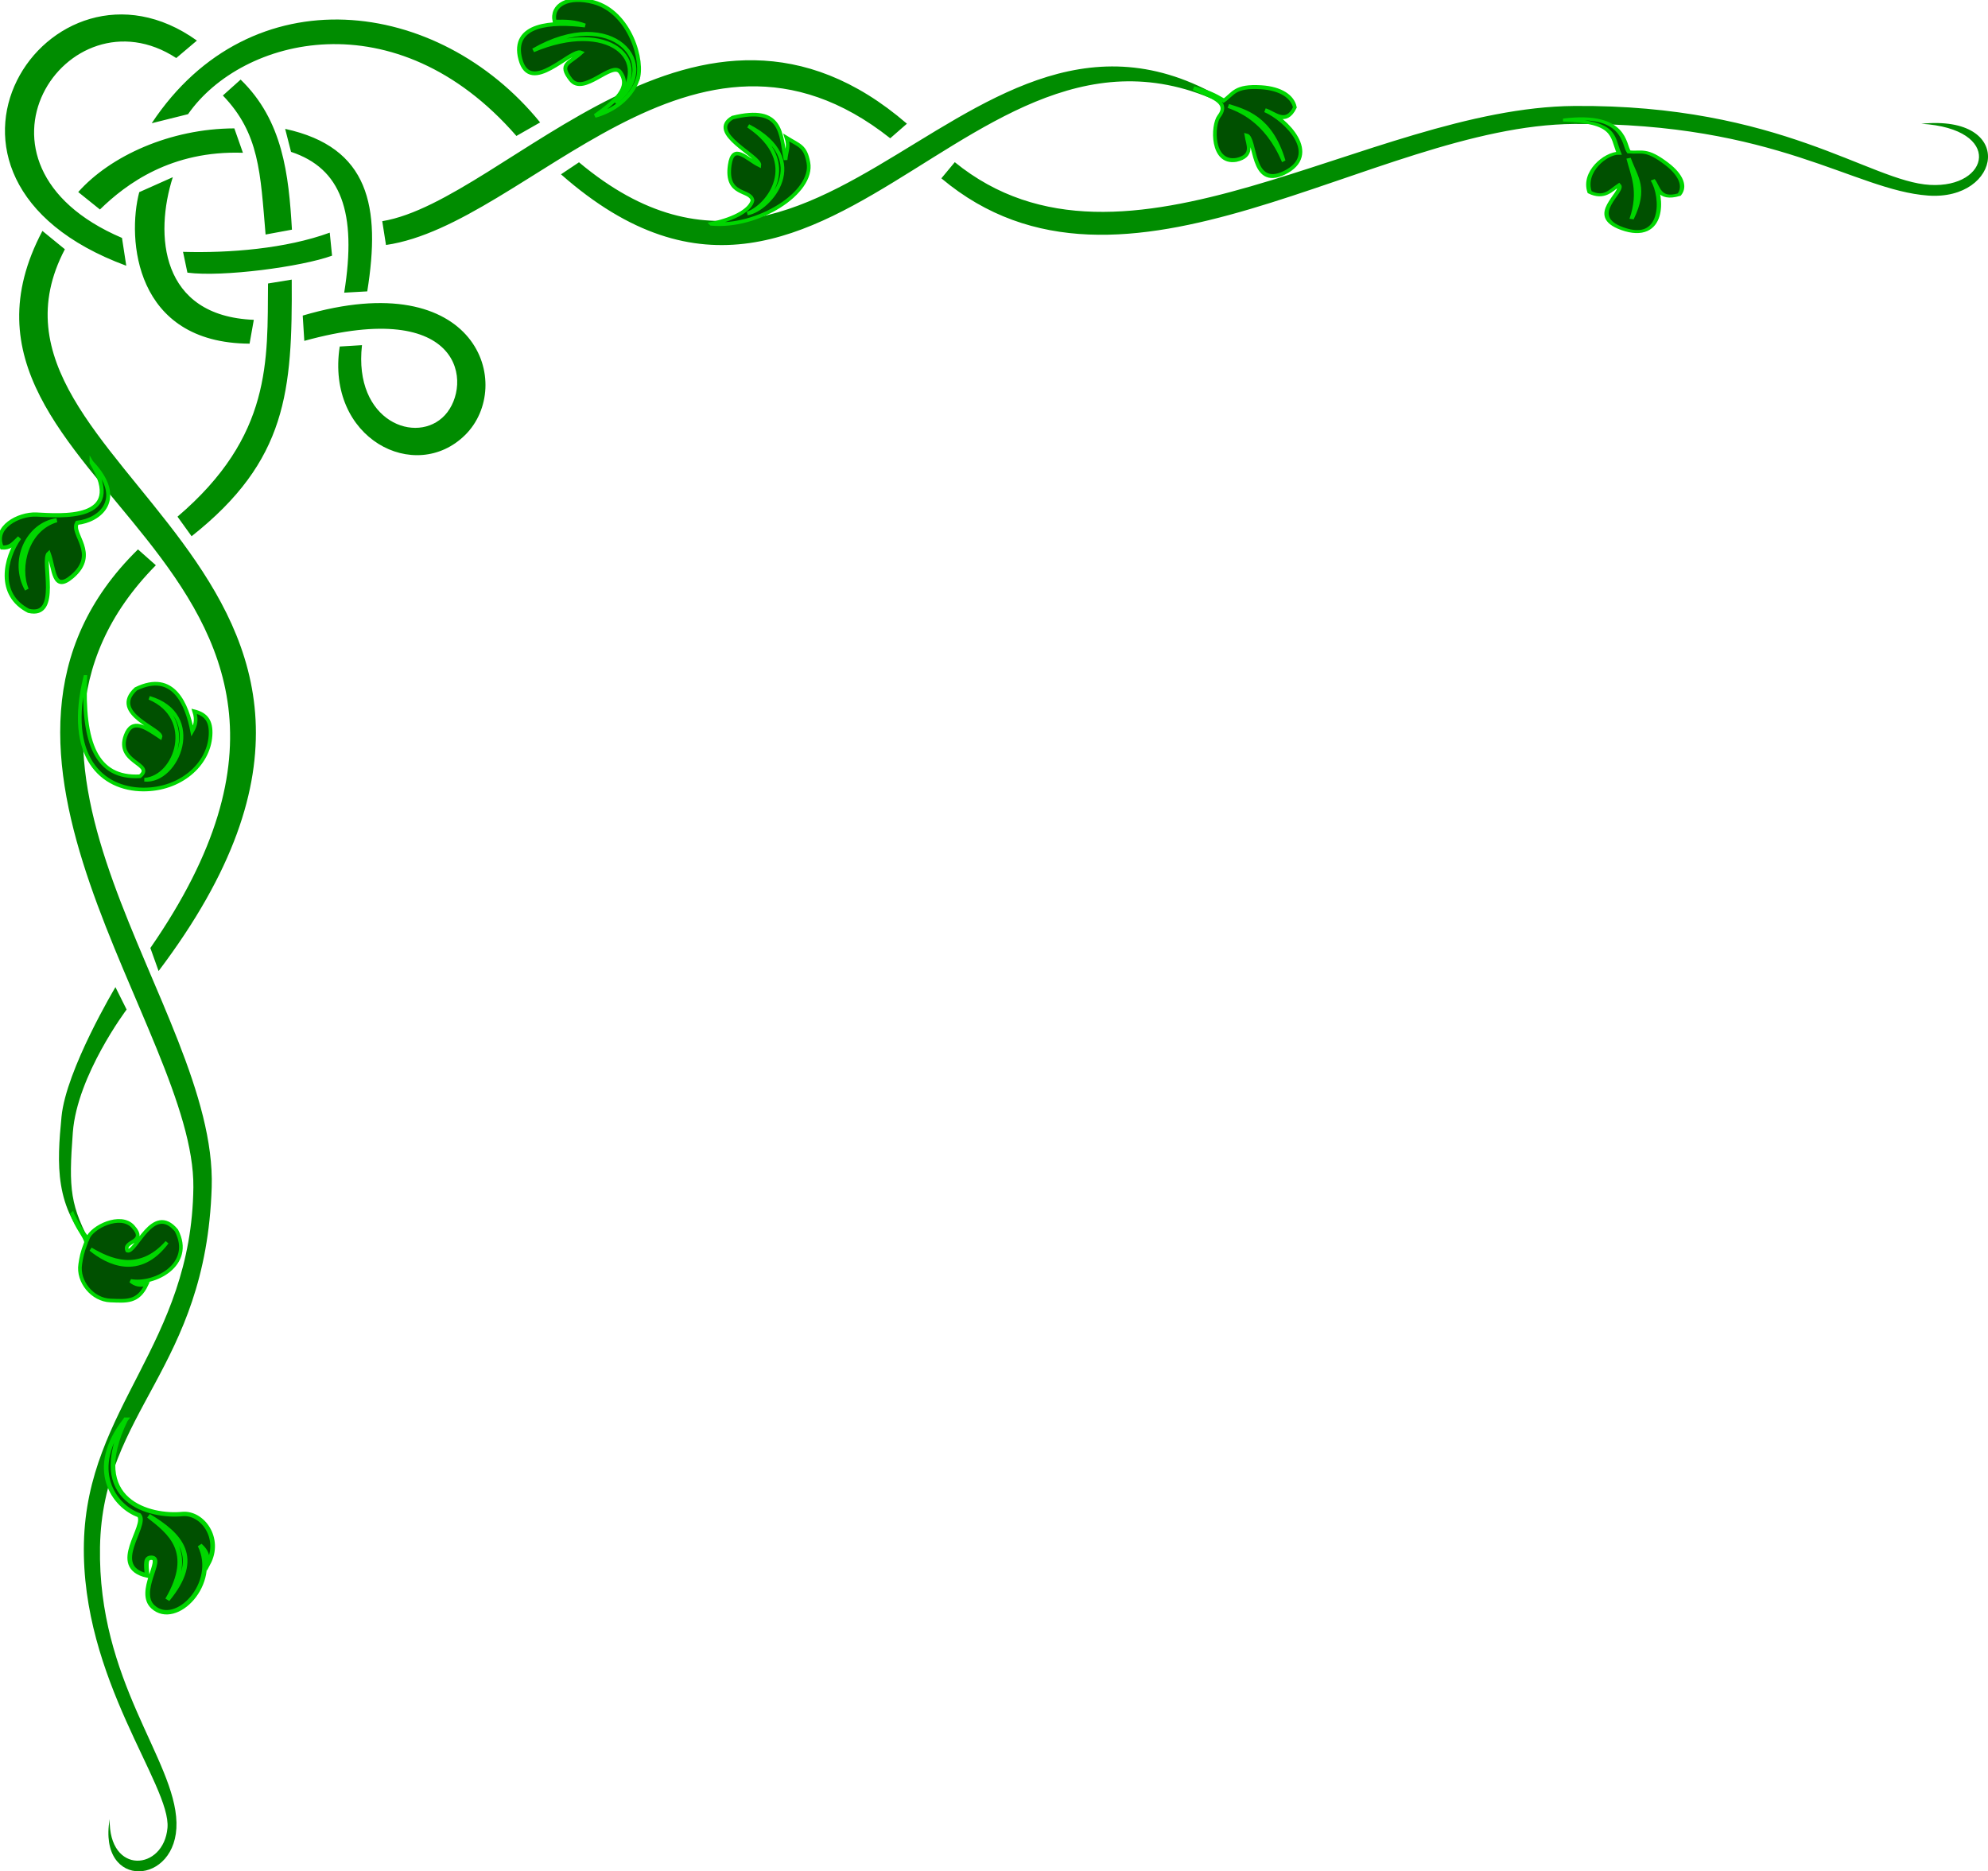 <?xml version="1.0" encoding="UTF-8" standalone="no"?>
<!-- Created with Inkscape (http://www.inkscape.org/) -->

<svg
   id="svg2"
   sodipodi:docname="vine-corner-green.svg"
   viewBox="0 0 542.22 510.43"
   sodipodi:version="0.32"
   version="1.0"
   inkscape:output_extension="org.inkscape.output.svg.inkscape"
   y="0"
   x="0"
   inkscape:version="1.1 (c68e22c387, 2021-05-23)"
   xmlns:inkscape="http://www.inkscape.org/namespaces/inkscape"
   xmlns:sodipodi="http://sodipodi.sourceforge.net/DTD/sodipodi-0.dtd"
   xmlns="http://www.w3.org/2000/svg"
   xmlns:svg="http://www.w3.org/2000/svg"
   xmlns:rdf="http://www.w3.org/1999/02/22-rdf-syntax-ns#"
   xmlns:cc="http://creativecommons.org/ns#"
   xmlns:dc="http://purl.org/dc/elements/1.1/">
  <defs
     id="defs110">
    <linearGradient
       id="linearGradient4395"
       inkscape:swatch="solid">
      <stop
         style="stop-color:#006900;stop-opacity:1;"
         offset="0"
         id="stop4393" />
    </linearGradient>
    <marker
       style="overflow:visible"
       id="Arrow1Lstart"
       refX="0.0"
       refY="0.0"
       orient="auto"
       inkscape:stockid="Arrow1Lstart"
       inkscape:isstock="true">
      <path
         transform="scale(0.8) translate(12.5,0)"
         style="fill-rule:evenodd;fill:context-stroke;stroke:context-stroke;stroke-width:1.0pt"
         d="M 0.0,0.0 L 5.0,-5.0 L -12.5,0.0 L 5.0,5.0 L 0.0,0.0 z "
         id="path1455" />
    </marker>
    <meshgradient
       inkscape:collect="always"
       id="meshgradient4399"
       gradientUnits="userSpaceOnUse"
       x="23.323"
       y="25.717">
      <meshrow
         id="meshrow4401">
        <meshpatch
           id="meshpatch4403">
          <stop
             path="c 181.953,0  363.906,0  545.859,0"
             style="stop-color:#ffffff;stop-opacity:1"
             id="stop4405" />
          <stop
             path="c 0,170.491  0,340.982  0,511.473"
             style="stop-color:#008c00;stop-opacity:1"
             id="stop4407" />
          <stop
             path="c -181.953,0  -363.906,0  -545.859,0"
             style="stop-color:#ffffff;stop-opacity:1"
             id="stop4409" />
          <stop
             path="c 0,-170.491  0,-340.982  0,-511.473"
             style="stop-color:#008c00;stop-opacity:1"
             id="stop4411" />
        </meshpatch>
      </meshrow>
    </meshgradient>
  </defs>
  <sodipodi:namedview
     id="base"
     bordercolor="#666666"
     inkscape:pageshadow="2"
     guidetolerance="10.0"
     pagecolor="#ffffff"
     gridtolerance="10.0"
     objecttolerance="10.0"
     borderopacity="1.0"
     inkscape:window-height="991"
     showgrid="false"
     inkscape:pageopacity="0.0"
     inkscape:window-width="1920"
     inkscape:pagecheckerboard="0"
     inkscape:zoom="1.5202868"
     inkscape:cx="218.70873"
     inkscape:cy="255.215"
     inkscape:window-x="1920"
     inkscape:window-y="0"
     inkscape:window-maximized="1"
     inkscape:current-layer="layer2" />
  <g
     id="layer2"
     transform="translate(-24.461 -24.264)"
     style="stroke:#008c00;stroke-opacity:1;fill:#008c00;fill-opacity:1">
    <path
       id="path7339"
       style="fill-rule:evenodd;fill:#008c00;stroke:url(#meshgradient4399);stroke-opacity:1;fill-opacity:1;stroke-width:5;stroke-miterlimit:4;stroke-dasharray:none;stroke-linecap:round"
       d="m65.844 57.875l9.906-2.469c14.625-20.974 56.67-31.856 89.56 5.938l6.47-3.688c-27.79-34.172-78.876-40.622-105.94 0.219zm-6.945 38.872l-1.166-7.588c-47.379-20.217-14.876-68.462 14.798-49.065l5.634-4.764c-40.195-28.808-84.289 37.454-19.266 61.417zm123.48-28.216l-4.91 3.281c75.96 66.968 116.15-66.193 192.56-12.093-75.6-62.424-116.53 68.431-187.65 8.812zm-53.66 16.063l1.02 6.491c38.69-5.578 83.9-71.581 137.53-29.105l4.55-3.975c-56.78-49-109.15 20.994-143.1 26.589zm-38.626-38.625l-4.844 4.343c9.996 10.388 10.213 21.031 11.651 37.921l7.189-1.327c-0.88-15.138-2.5-29.798-13.996-40.937zm12.146 13.446l1.6 6.27c13.61 4.497 18.04 16.404 14.5 38.405l6.29-0.35c3.71-23.096 0.57-39.327-22.39-44.325zm-39.8 17.261c-3.334 12.646-1.366 41.174 30.091 41.324l1.157-6.5c-25.589-1.02-27.094-23.307-22.094-38.906l-9.154 4.082zm-26.409 10.574c-36.963 69.94 103.09 89.26 29.442 195.59l2.246 6.28c82.641-109.47-57.004-136.94-25.563-196.87l-6.125-5zm78.369 0.472c-11.96 4.37-27.354 5.606-40.018 5.236l1.195 5.67c9.536 1.275 31.203-1.605 39.453-4.628l-0.63-6.278zm-16.838 13.868c-0.182 20.99 1.145 41.58-24.687 63.6l3.844 5.34c26.051-20.62 27.501-39.58 27.311-70l-6.468 1.06zm9.468 8.75l0.43 6.9c43.57-12.03 45.94 12.05 38.35 20.26s-24.99 1.82-22.62-19.09l-6.07 0.37c-3.85 25.16 20.61 37.6 34.22 24.12 13.55-13.4 3.48-46.655-44.31-32.56zm-44.936 63.78c-55.534 54.36 15.593 130.92 15.109 174-0.481 42.82-29.028 59.97-29.855 97.02-0.829 37.12 23.825 66.1 22.791 77.72s-16.029 12.98-15.763-2.41c-3.344 19.49 18.623 18.17 18.22 0.94-0.402-17.23-21.508-38.53-20.858-75.16 0.662-37.3 28.89-48.46 30.465-98.11 1.576-49.65-68.151-116.04-15.234-169.68l-4.875-4.32zm26.283-114.84c-17.544 0.049-33.886 7.573-42.579 17.365l5.921 4.758c7.2-7.039 19.513-16.139 39-15.468l-2.342-6.655zm462.48 15.416c-16.35-0.918-40.68-21.985-97.03-21.53-56.36 0.455-122.68 52.931-168.95 15.331l-3.66 4.406c49.64 41.694 117.54-14.457 172.61-14.831 55.06-0.374 76.36 18.049 96.47 19.53 20.1 1.481 24.17-22.191-1.8-19.585 22.45 1.376 18.71 17.597 2.36 16.679zm-494.91 218.82s-13.468 22.53-14.706 35.33c-1.239 12.82-2.017 24.88 8.628 35.8-6.336-11.47-6.71-15.96-5.541-31.52 1.168-15.56 14.668-33.5 14.668-33.5l-3.049-6.11z" />
  </g>
  <g
     id="layer3"
     transform="translate(-24.461 -24.264)"
     style="stroke:#00d600;stroke-opacity:1;fill:#005000;fill-opacity:1">
    <g
       id="g15781"
       style="stroke:#00d600;stroke-opacity:1;fill:#005000;fill-opacity:1">
      <path
         id="path15756"
         style="fill-rule:evenodd;fill:#005000;stroke:#00d600;stroke-opacity:1;fill-opacity:1"
         d="m218.46 85.311c6.85-1.43 10.77-4.029 11.24-6.386-0.49-3.115-7.43-1.014-6.21-9.61 0.88-6.213 4.52-1.7 8.1 0.058 0.36-2.443-14.52-8.872-7.31-13.039 13.73-3.371 13.04 4.434 14.44 11.532 0.19-2.332 1.04-3.623 0.25-6.047 3.53 2.186 5.13 2.245 5.97 6.757 1.55 8.217-13.78 17.92-26.48 16.735z" />
      <path
         id="path15758"
         style="fill-rule:evenodd;fill:#005000;stroke:#00d600;stroke-opacity:1;fill-opacity:1"
         d="m228.31 82.485c5.55-1.826 15.08-13.869 0.24-23.878 17.76 9.172 5.81 22.938-0.24 23.878z" />
    </g>
    <g
       id="g15750"
       transform="matrix(1.058 0 0 1.058 -15.743 1.287)"
       style="stroke:#00d600;stroke-opacity:1;fill:#005000;fill-opacity:1">
      <path
         id="path15748"
         style="fill-rule:evenodd;fill:#005000;stroke:#00d600;stroke-opacity:1;fill-opacity:1"
         d="m202.31 42.39c-1.77 4.785-6.35 7.931-10.91 9.194 5.14-3.718 9.44-7.233 6.49-11.278-2.08-2.942-9.46 6.169-12.74 1.961-3.22-4.132-0.36-4.17 2.69-6.987-2.61-1.169-13.15 11.266-15.69 1.716-2.46-9.25 8.35-9.773 16.67-8.704-2.53-0.971-4.85-1.072-7.84-0.98-1-4.331 3.55-6.78 10.05-5.027 9.39 2.533 13.06 15.281 11.28 20.105z" />
      <path
         id="path15746"
         style="fill-rule:evenodd;fill:#005000;stroke:#00d600;stroke-opacity:1;fill-opacity:1"
         d="m196.61 48.193c10.34-11.27-2-21.591-21.14-13.496 20.43-11.833 33.8 3.813 21.14 13.496z" />
    </g>
    <g
       id="g15770"
       transform="matrix(-.798 -.77 .736 -.835 171.01 409.98)"
       style="stroke:#00d600;stroke-opacity:1;fill:#005000;fill-opacity:1">
      <path
         id="path15772"
         style="fill-rule:evenodd;fill:#005000;stroke:#00d600;stroke-opacity:1;fill-opacity:1"
         d="m237.23 92.042c-12.27-0.558-10.96-8.785-7.12-13.09-0.49-3.115-9.05-1.687-7.84-10.284 0.88-6.213 4.53-1.699 8.11 0.059 0.36-2.443-12.85-9.413-5.64-13.58 8.48-2.54 12.92 5.211 13.58 11.324 0.19-2.332 0.08-3.401 1.67-4.687 5.02 1.985 2.35 8.869-1 11.687-4.5 3.793-17.99 14.107-1.76 18.571z" />
      <path
         id="path15776"
         style="fill-rule:evenodd;fill:#005000;stroke:#00d600;stroke-opacity:1;fill-opacity:1"
         d="m234.3 75.954c4.14-6.692-0.37-14.995-5.75-17.347 7.61 2.329 10.43 11.573 5.75 17.347z" />
    </g>
    <g
       id="g15787"
       transform="matrix(1.114 -.558 -.602 -1.056 -147.45 648.8)"
       style="stroke:#00d600;stroke-opacity:1;fill:#005000;fill-opacity:1">
      <path
         id="path15789"
         style="fill-rule:evenodd;fill:#005000;stroke:#00d600;stroke-opacity:1;fill-opacity:1"
         d="m238.43 98.729c-12.71-5.951-11.64-16.263-7.8-20.569 0.49-3.045-11.46-7.239-5.04-12.901 1.1 2.502 1.61 3.786 2.78 3.127 2.43-1.363-6.58-5.376-5.05-10.055 2.11-6.455 15.07-1.898 15.62 7.666 0.66-1.994 0.22-2.738-0.41-4.477 5.29 3.69 4.5 10.932 0.43 12.56-6.23 2.491-17.16 12.129-0.53 24.649z" />
      <path
         id="path15791"
         style="fill-rule:evenodd;fill:#005000;stroke:#00d600;stroke-opacity:1;fill-opacity:1"
         d="m232.37 77.085c2.2-5.379 5.1-11.874-5.52-18.722 11.26 4.989 9.44 11.807 5.52 18.722z" />
    </g>
    <g
       id="g15793"
       transform="matrix(-.74 -.625 -.655 .871 526.36 146.78)"
       style="stroke:#00d600;stroke-opacity:1;fill:#005000;fill-opacity:1">
      <path
         id="path15795"
         style="fill-rule:evenodd;fill:#005000;stroke:#00d600;stroke-opacity:1;fill-opacity:1"
         d="m198.03 32.923c3.36 0.532 4.84 0.852 8.88 2.516-4.86-0.988-10.52-3.549-10.47 1.268 0.03 2.828-6.33 10.415-11.29 5.56-3.4-3.671 0.16-4.934 1.86-6.31-2.61-1.169-10.02 9.655-14.86 1.039-5.3-9.441 8.64-10.567 14.94-8.887-2.54-0.971-7.31-0.378-6.25-5.352 2.32-1.717 6.38-1.363 11.03 1.583 6.3 3.999 5.12 5.764 6.16 8.583z" />
      <path
         id="path15797"
         style="fill-rule:evenodd;fill:#005000;stroke:#00d600;stroke-opacity:1;fill-opacity:1"
         d="m196.09 33.221c-2.89-0.857-10.72-3.546-21.85 1.638 10.39-6.346 17.41-3.196 21.85-1.638z" />
    </g>
    <g
       id="g15799"
       transform="matrix(-.146 -.788 -1.181 .172 534.75 209.92)"
       style="stroke:#00d600;stroke-opacity:1;fill:#005000;fill-opacity:1">
      <path
         id="path15801"
         style="fill-rule:evenodd;fill:#005000;stroke:#00d600;stroke-opacity:1;fill-opacity:1"
         d="m190.1 32.406c2.62 0.901 13.52-1.061 13.96 13.426-3.25-11.854-7.72-10.259-13.92-11.143 0.72 2.932-4.47 8.954-11.69 8.21-3.14-3.006-0.41-4.864 0.97-6.85-2.61-1.168-8.67 8.708-14.87 1.04-7.13-8.841 8.64-10.568 14.94-8.887-2.53-0.972-7.31-0.378-6.25-5.352 2.32-1.717 6.39-1.363 11.03 1.583 6.31 3.999 4.8 5.154 5.83 7.973z" />
      <path
         id="path15803"
         style="fill-rule:evenodd;fill:#005000;stroke:#00d600;stroke-opacity:1;fill-opacity:1"
         d="m187.97 32.728c-5.79-0.224-11.58-1.519-20.62 1.854 9.71-4.636 13.58-2.649 20.62-1.854z" />
    </g>
    <g
       id="g15805"
       transform="translate(-163.37 156)"
       style="stroke:#00d600;stroke-opacity:1;fill:#005000;fill-opacity:1">
      <path
         id="path15807"
         style="fill-rule:evenodd;fill:#005000;stroke:#00d600;stroke-opacity:1;fill-opacity:1"
         d="m211.09 52.914c-0.74 17.969 2.94 27.754 14.93 27.085 4.11-3.422-6.72-3.606-3.92-11.145 1.8-4.838 5.45-2.16 9.49 0.519 0.82-2.136-14.06-6.415-6.7-13.192 10.35-5.061 13.97 4.433 15.36 11.532 0.81-1.411 1.36-3.009 0.56-5.433 3.23 0.804 4.7 2.633 4.44 6.603-0.52 8.096-8.36 14.797-18.38 14.731-11.23-0.074-21.15-8.923-15.78-30.7z" />
      <path
         id="path15809"
         style="fill-rule:evenodd;fill:#005000;stroke:#00d600;stroke-opacity:1;fill-opacity:1"
         d="m227.23 80.949c8.83-0.646 14.12-16.912 1.32-22.342 15.35 4.491 7.77 23.166-1.32 22.342z" />
    </g>
    <g
       id="g15811"
       transform="matrix(-.186 .983 -.983 -.186 170.44 150.35)"
       style="stroke:#00d600;stroke-opacity:1;fill:#005000;fill-opacity:1">
      <path
         id="path15813"
         style="fill-rule:evenodd;fill:#005000;stroke:#00d600;stroke-opacity:1;fill-opacity:1"
         d="m224.9 85.889c2.9-2.358 4.1-3.312 5.72-5.339-3.28-0.557-8.54-7.551-5.48-11.548 3.68-4.807 4.23 2.105 6.74 0.316 0.38-2.446-14.3-4.383-7.9-12.147 8.35-6.571 15.84 3.28 15.83 9.707 0.84-1.517 0.79-2.637 0.1-4.456 5.38 1.368 5.52 4.575 6.18 8.906 0.73 4.811-3.4 9.746-8.19 9.898-1.87 0.059-3.07 0.119-6.18-0.464-1.56 0.533-3.4 3.241-6.82 5.127z" />
      <path
         id="path15815"
         style="fill-rule:evenodd;fill:#005000;stroke:#00d600;stroke-opacity:1;fill-opacity:1"
         d="m233.35 79.186c1.9-5.377 4.29-14.1-5.72-20.092 11.32 5.565 8.53 14.92 5.72 20.092z" />
    </g>
  </g>
  <script
     id="mesh_polyfill"
     type="text/javascript">
!function(){const t=&quot;http://www.w3.org/2000/svg&quot;,e=&quot;http://www.w3.org/1999/xlink&quot;,s=&quot;http://www.w3.org/1999/xhtml&quot;,r=2;if(document.createElementNS(t,&quot;meshgradient&quot;).x)return;const n=(t,e,s,r)=&gt;{let n=new x(.5*(e.x+s.x),.5*(e.y+s.y)),o=new x(.5*(t.x+e.x),.5*(t.y+e.y)),i=new x(.5*(s.x+r.x),.5*(s.y+r.y)),a=new x(.5*(n.x+o.x),.5*(n.y+o.y)),h=new x(.5*(n.x+i.x),.5*(n.y+i.y)),l=new x(.5*(a.x+h.x),.5*(a.y+h.y));return[[t,o,a,l],[l,h,i,r]]},o=t=&gt;{let e=t[0].distSquared(t[1]),s=t[2].distSquared(t[3]),r=.25*t[0].distSquared(t[2]),n=.25*t[1].distSquared(t[3]),o=e&gt;s?e:s,i=r&gt;n?r:n;return 18*(o&gt;i?o:i)},i=(t,e)=&gt;Math.sqrt(t.distSquared(e)),a=(t,e)=&gt;t.scale(2/3).add(e.scale(1/3)),h=t=&gt;{let e,s,r,n,o,i,a,h=new g;return t.match(/(\w+\(\s*[^)]+\))+/g).forEach(t=&gt;{let l=t.match(/[\w.-]+/g),d=l.shift();switch(d){case&quot;translate&quot;:2===l.length?e=new g(1,0,0,1,l[0],l[1]):(console.error(&quot;mesh.js: translate does not have 2 arguments!&quot;),e=new g(1,0,0,1,0,0)),h=h.append(e);break;case&quot;scale&quot;:1===l.length?s=new g(l[0],0,0,l[0],0,0):2===l.length?s=new g(l[0],0,0,l[1],0,0):(console.error(&quot;mesh.js: scale does not have 1 or 2 arguments!&quot;),s=new g(1,0,0,1,0,0)),h=h.append(s);break;case&quot;rotate&quot;:if(3===l.length&amp;&amp;(e=new g(1,0,0,1,l[1],l[2]),h=h.append(e)),l[0]){r=l[0]*Math.PI/180;let t=Math.cos(r),e=Math.sin(r);Math.abs(t)&lt;1e-16&amp;&amp;(t=0),Math.abs(e)&lt;1e-16&amp;&amp;(e=0),a=new g(t,e,-e,t,0,0),h=h.append(a)}else console.error(&quot;math.js: No argument to rotate transform!&quot;);3===l.length&amp;&amp;(e=new g(1,0,0,1,-l[1],-l[2]),h=h.append(e));break;case&quot;skewX&quot;:l[0]?(r=l[0]*Math.PI/180,n=Math.tan(r),o=new g(1,0,n,1,0,0),h=h.append(o)):console.error(&quot;math.js: No argument to skewX transform!&quot;);break;case&quot;skewY&quot;:l[0]?(r=l[0]*Math.PI/180,n=Math.tan(r),i=new g(1,n,0,1,0,0),h=h.append(i)):console.error(&quot;math.js: No argument to skewY transform!&quot;);break;case&quot;matrix&quot;:6===l.length?h=h.append(new g(...l)):console.error(&quot;math.js: Incorrect number of arguments for matrix!&quot;);break;default:console.error(&quot;mesh.js: Unhandled transform type: &quot;+d)}}),h},l=t=&gt;{let e=[],s=t.split(/[ ,]+/);for(let t=0,r=s.length-1;t&lt;r;t+=2)e.push(new x(parseFloat(s[t]),parseFloat(s[t+1])));return e},d=(t,e)=&gt;{for(let s in e)t.setAttribute(s,e[s])},c=(t,e,s,r,n)=&gt;{let o,i,a=[0,0,0,0];for(let h=0;h&lt;3;++h)e[h]&lt;t[h]&amp;&amp;e[h]&lt;s[h]||t[h]&lt;e[h]&amp;&amp;s[h]&lt;e[h]?a[h]=0:(a[h]=.5*((e[h]-t[h])/r+(s[h]-e[h])/n),o=Math.abs(3*(e[h]-t[h])/r),i=Math.abs(3*(s[h]-e[h])/n),a[h]&gt;o?a[h]=o:a[h]&gt;i&amp;&amp;(a[h]=i));return a},u=[[1,0,0,0,0,0,0,0,0,0,0,0,0,0,0,0],[0,0,0,0,1,0,0,0,0,0,0,0,0,0,0,0],[-3,3,0,0,-2,-1,0,0,0,0,0,0,0,0,0,0],[2,-2,0,0,1,1,0,0,0,0,0,0,0,0,0,0],[0,0,0,0,0,0,0,0,1,0,0,0,0,0,0,0],[0,0,0,0,0,0,0,0,0,0,0,0,1,0,0,0],[0,0,0,0,0,0,0,0,-3,3,0,0,-2,-1,0,0],[0,0,0,0,0,0,0,0,2,-2,0,0,1,1,0,0],[-3,0,3,0,0,0,0,0,-2,0,-1,0,0,0,0,0],[0,0,0,0,-3,0,3,0,0,0,0,0,-2,0,-1,0],[9,-9,-9,9,6,3,-6,-3,6,-6,3,-3,4,2,2,1],[-6,6,6,-6,-3,-3,3,3,-4,4,-2,2,-2,-2,-1,-1],[2,0,-2,0,0,0,0,0,1,0,1,0,0,0,0,0],[0,0,0,0,2,0,-2,0,0,0,0,0,1,0,1,0],[-6,6,6,-6,-4,-2,4,2,-3,3,-3,3,-2,-1,-2,-1],[4,-4,-4,4,2,2,-2,-2,2,-2,2,-2,1,1,1,1]],f=t=&gt;{let e=[];for(let s=0;s&lt;16;++s){e[s]=0;for(let r=0;r&lt;16;++r)e[s]+=u[s][r]*t[r]}return e},p=(t,e,s)=&gt;{const r=e*e,n=s*s,o=e*e*e,i=s*s*s;return t[0]+t[1]*e+t[2]*r+t[3]*o+t[4]*s+t[5]*s*e+t[6]*s*r+t[7]*s*o+t[8]*n+t[9]*n*e+t[10]*n*r+t[11]*n*o+t[12]*i+t[13]*i*e+t[14]*i*r+t[15]*i*o},y=t=&gt;{let e=[],s=[],r=[];for(let s=0;s&lt;4;++s)e[s]=[],e[s][0]=n(t[0][s],t[1][s],t[2][s],t[3][s]),e[s][1]=[],e[s][1].push(...n(...e[s][0][0])),e[s][1].push(...n(...e[s][0][1])),e[s][2]=[],e[s][2].push(...n(...e[s][1][0])),e[s][2].push(...n(...e[s][1][1])),e[s][2].push(...n(...e[s][1][2])),e[s][2].push(...n(...e[s][1][3]));for(let t=0;t&lt;8;++t){s[t]=[];for(let r=0;r&lt;4;++r)s[t][r]=[],s[t][r][0]=n(e[0][2][t][r],e[1][2][t][r],e[2][2][t][r],e[3][2][t][r]),s[t][r][1]=[],s[t][r][1].push(...n(...s[t][r][0][0])),s[t][r][1].push(...n(...s[t][r][0][1])),s[t][r][2]=[],s[t][r][2].push(...n(...s[t][r][1][0])),s[t][r][2].push(...n(...s[t][r][1][1])),s[t][r][2].push(...n(...s[t][r][1][2])),s[t][r][2].push(...n(...s[t][r][1][3]))}for(let t=0;t&lt;8;++t){r[t]=[];for(let e=0;e&lt;8;++e)r[t][e]=[],r[t][e][0]=s[t][0][2][e],r[t][e][1]=s[t][1][2][e],r[t][e][2]=s[t][2][2][e],r[t][e][3]=s[t][3][2][e]}return r};class x{constructor(t,e){this.x=t||0,this.y=e||0}toString(){return`(x=${this.x}, y=${this.y})`}clone(){return new x(this.x,this.y)}add(t){return new x(this.x+t.x,this.y+t.y)}scale(t){return void 0===t.x?new x(this.x*t,this.y*t):new x(this.x*t.x,this.y*t.y)}distSquared(t){let e=this.x-t.x,s=this.y-t.y;return e*e+s*s}transform(t){let e=this.x*t.a+this.y*t.c+t.e,s=this.x*t.b+this.y*t.d+t.f;return new x(e,s)}}class g{constructor(t,e,s,r,n,o){void 0===t?(this.a=1,this.b=0,this.c=0,this.d=1,this.e=0,this.f=0):(this.a=t,this.b=e,this.c=s,this.d=r,this.e=n,this.f=o)}toString(){return`affine: ${this.a} ${this.c} ${this.e} \n       ${this.b} ${this.d} ${this.f}`}append(t){t instanceof g||console.error(&quot;mesh.js: argument to Affine.append is not affine!&quot;);let e=this.a*t.a+this.c*t.b,s=this.b*t.a+this.d*t.b,r=this.a*t.c+this.c*t.d,n=this.b*t.c+this.d*t.d,o=this.a*t.e+this.c*t.f+this.e,i=this.b*t.e+this.d*t.f+this.f;return new g(e,s,r,n,o,i)}}class w{constructor(t,e){this.nodes=t,this.colors=e}paintCurve(t,e){if(o(this.nodes)&gt;r){const s=n(...this.nodes);let r=[[],[]],o=[[],[]];for(let t=0;t&lt;4;++t)r[0][t]=this.colors[0][t],r[1][t]=(this.colors[0][t]+this.colors[1][t])/2,o[0][t]=r[1][t],o[1][t]=this.colors[1][t];let i=new w(s[0],r),a=new w(s[1],o);i.paintCurve(t,e),a.paintCurve(t,e)}else{let s=Math.round(this.nodes[0].x);if(s&gt;=0&amp;&amp;s&lt;e){let r=4*(~~this.nodes[0].y*e+s);t[r]=Math.round(this.colors[0][0]),t[r+1]=Math.round(this.colors[0][1]),t[r+2]=Math.round(this.colors[0][2]),t[r+3]=Math.round(this.colors[0][3])}}}}class m{constructor(t,e){this.nodes=t,this.colors=e}split(){let t=[[],[],[],[]],e=[[],[],[],[]],s=[[[],[]],[[],[]]],r=[[[],[]],[[],[]]];for(let s=0;s&lt;4;++s){const r=n(this.nodes[0][s],this.nodes[1][s],this.nodes[2][s],this.nodes[3][s]);t[0][s]=r[0][0],t[1][s]=r[0][1],t[2][s]=r[0][2],t[3][s]=r[0][3],e[0][s]=r[1][0],e[1][s]=r[1][1],e[2][s]=r[1][2],e[3][s]=r[1][3]}for(let t=0;t&lt;4;++t)s[0][0][t]=this.colors[0][0][t],s[0][1][t]=this.colors[0][1][t],s[1][0][t]=(this.colors[0][0][t]+this.colors[1][0][t])/2,s[1][1][t]=(this.colors[0][1][t]+this.colors[1][1][t])/2,r[0][0][t]=s[1][0][t],r[0][1][t]=s[1][1][t],r[1][0][t]=this.colors[1][0][t],r[1][1][t]=this.colors[1][1][t];return[new m(t,s),new m(e,r)]}paint(t,e){let s,n=!1;for(let t=0;t&lt;4;++t)if((s=o([this.nodes[0][t],this.nodes[1][t],this.nodes[2][t],this.nodes[3][t]]))&gt;r){n=!0;break}if(n){let s=this.split();s[0].paint(t,e),s[1].paint(t,e)}else{new w([...this.nodes[0]],[...this.colors[0]]).paintCurve(t,e)}}}class b{constructor(t){this.readMesh(t),this.type=t.getAttribute(&quot;type&quot;)||&quot;bilinear&quot;}readMesh(t){let e=[[]],s=[[]],r=Number(t.getAttribute(&quot;x&quot;)),n=Number(t.getAttribute(&quot;y&quot;));e[0][0]=new x(r,n);let o=t.children;for(let t=0,r=o.length;t&lt;r;++t){e[3*t+1]=[],e[3*t+2]=[],e[3*t+3]=[],s[t+1]=[];let r=o[t].children;for(let n=0,o=r.length;n&lt;o;++n){let o=r[n].children;for(let r=0,i=o.length;r&lt;i;++r){let i=r;0!==t&amp;&amp;++i;let h,d=o[r].getAttribute(&quot;path&quot;),c=&quot;l&quot;;null!=d&amp;&amp;(c=(h=d.match(/\s*([lLcC])\s*(.*)/))[1]);let u=l(h[2]);switch(c){case&quot;l&quot;:0===i?(e[3*t][3*n+3]=u[0].add(e[3*t][3*n]),e[3*t][3*n+1]=a(e[3*t][3*n],e[3*t][3*n+3]),e[3*t][3*n+2]=a(e[3*t][3*n+3],e[3*t][3*n])):1===i?(e[3*t+3][3*n+3]=u[0].add(e[3*t][3*n+3]),e[3*t+1][3*n+3]=a(e[3*t][3*n+3],e[3*t+3][3*n+3]),e[3*t+2][3*n+3]=a(e[3*t+3][3*n+3],e[3*t][3*n+3])):2===i?(0===n&amp;&amp;(e[3*t+3][3*n+0]=u[0].add(e[3*t+3][3*n+3])),e[3*t+3][3*n+1]=a(e[3*t+3][3*n],e[3*t+3][3*n+3]),e[3*t+3][3*n+2]=a(e[3*t+3][3*n+3],e[3*t+3][3*n])):(e[3*t+1][3*n]=a(e[3*t][3*n],e[3*t+3][3*n]),e[3*t+2][3*n]=a(e[3*t+3][3*n],e[3*t][3*n]));break;case&quot;L&quot;:0===i?(e[3*t][3*n+3]=u[0],e[3*t][3*n+1]=a(e[3*t][3*n],e[3*t][3*n+3]),e[3*t][3*n+2]=a(e[3*t][3*n+3],e[3*t][3*n])):1===i?(e[3*t+3][3*n+3]=u[0],e[3*t+1][3*n+3]=a(e[3*t][3*n+3],e[3*t+3][3*n+3]),e[3*t+2][3*n+3]=a(e[3*t+3][3*n+3],e[3*t][3*n+3])):2===i?(0===n&amp;&amp;(e[3*t+3][3*n+0]=u[0]),e[3*t+3][3*n+1]=a(e[3*t+3][3*n],e[3*t+3][3*n+3]),e[3*t+3][3*n+2]=a(e[3*t+3][3*n+3],e[3*t+3][3*n])):(e[3*t+1][3*n]=a(e[3*t][3*n],e[3*t+3][3*n]),e[3*t+2][3*n]=a(e[3*t+3][3*n],e[3*t][3*n]));break;case&quot;c&quot;:0===i?(e[3*t][3*n+1]=u[0].add(e[3*t][3*n]),e[3*t][3*n+2]=u[1].add(e[3*t][3*n]),e[3*t][3*n+3]=u[2].add(e[3*t][3*n])):1===i?(e[3*t+1][3*n+3]=u[0].add(e[3*t][3*n+3]),e[3*t+2][3*n+3]=u[1].add(e[3*t][3*n+3]),e[3*t+3][3*n+3]=u[2].add(e[3*t][3*n+3])):2===i?(e[3*t+3][3*n+2]=u[0].add(e[3*t+3][3*n+3]),e[3*t+3][3*n+1]=u[1].add(e[3*t+3][3*n+3]),0===n&amp;&amp;(e[3*t+3][3*n+0]=u[2].add(e[3*t+3][3*n+3]))):(e[3*t+2][3*n]=u[0].add(e[3*t+3][3*n]),e[3*t+1][3*n]=u[1].add(e[3*t+3][3*n]));break;case&quot;C&quot;:0===i?(e[3*t][3*n+1]=u[0],e[3*t][3*n+2]=u[1],e[3*t][3*n+3]=u[2]):1===i?(e[3*t+1][3*n+3]=u[0],e[3*t+2][3*n+3]=u[1],e[3*t+3][3*n+3]=u[2]):2===i?(e[3*t+3][3*n+2]=u[0],e[3*t+3][3*n+1]=u[1],0===n&amp;&amp;(e[3*t+3][3*n+0]=u[2])):(e[3*t+2][3*n]=u[0],e[3*t+1][3*n]=u[1]);break;default:console.error(&quot;mesh.js: &quot;+c+&quot; invalid path type.&quot;)}if(0===t&amp;&amp;0===n||r&gt;0){let e=window.getComputedStyle(o[r]).stopColor.match(/^rgb\s*\(\s*(\d+)\s*,\s*(\d+)\s*,\s*(\d+)\s*\)$/i),a=window.getComputedStyle(o[r]).stopOpacity,h=255;a&amp;&amp;(h=Math.floor(255*a)),e&amp;&amp;(0===i?(s[t][n]=[],s[t][n][0]=Math.floor(e[1]),s[t][n][1]=Math.floor(e[2]),s[t][n][2]=Math.floor(e[3]),s[t][n][3]=h):1===i?(s[t][n+1]=[],s[t][n+1][0]=Math.floor(e[1]),s[t][n+1][1]=Math.floor(e[2]),s[t][n+1][2]=Math.floor(e[3]),s[t][n+1][3]=h):2===i?(s[t+1][n+1]=[],s[t+1][n+1][0]=Math.floor(e[1]),s[t+1][n+1][1]=Math.floor(e[2]),s[t+1][n+1][2]=Math.floor(e[3]),s[t+1][n+1][3]=h):3===i&amp;&amp;(s[t+1][n]=[],s[t+1][n][0]=Math.floor(e[1]),s[t+1][n][1]=Math.floor(e[2]),s[t+1][n][2]=Math.floor(e[3]),s[t+1][n][3]=h))}}e[3*t+1][3*n+1]=new x,e[3*t+1][3*n+2]=new x,e[3*t+2][3*n+1]=new x,e[3*t+2][3*n+2]=new x,e[3*t+1][3*n+1].x=(-4*e[3*t][3*n].x+6*(e[3*t][3*n+1].x+e[3*t+1][3*n].x)+-2*(e[3*t][3*n+3].x+e[3*t+3][3*n].x)+3*(e[3*t+3][3*n+1].x+e[3*t+1][3*n+3].x)+-1*e[3*t+3][3*n+3].x)/9,e[3*t+1][3*n+2].x=(-4*e[3*t][3*n+3].x+6*(e[3*t][3*n+2].x+e[3*t+1][3*n+3].x)+-2*(e[3*t][3*n].x+e[3*t+3][3*n+3].x)+3*(e[3*t+3][3*n+2].x+e[3*t+1][3*n].x)+-1*e[3*t+3][3*n].x)/9,e[3*t+2][3*n+1].x=(-4*e[3*t+3][3*n].x+6*(e[3*t+3][3*n+1].x+e[3*t+2][3*n].x)+-2*(e[3*t+3][3*n+3].x+e[3*t][3*n].x)+3*(e[3*t][3*n+1].x+e[3*t+2][3*n+3].x)+-1*e[3*t][3*n+3].x)/9,e[3*t+2][3*n+2].x=(-4*e[3*t+3][3*n+3].x+6*(e[3*t+3][3*n+2].x+e[3*t+2][3*n+3].x)+-2*(e[3*t+3][3*n].x+e[3*t][3*n+3].x)+3*(e[3*t][3*n+2].x+e[3*t+2][3*n].x)+-1*e[3*t][3*n].x)/9,e[3*t+1][3*n+1].y=(-4*e[3*t][3*n].y+6*(e[3*t][3*n+1].y+e[3*t+1][3*n].y)+-2*(e[3*t][3*n+3].y+e[3*t+3][3*n].y)+3*(e[3*t+3][3*n+1].y+e[3*t+1][3*n+3].y)+-1*e[3*t+3][3*n+3].y)/9,e[3*t+1][3*n+2].y=(-4*e[3*t][3*n+3].y+6*(e[3*t][3*n+2].y+e[3*t+1][3*n+3].y)+-2*(e[3*t][3*n].y+e[3*t+3][3*n+3].y)+3*(e[3*t+3][3*n+2].y+e[3*t+1][3*n].y)+-1*e[3*t+3][3*n].y)/9,e[3*t+2][3*n+1].y=(-4*e[3*t+3][3*n].y+6*(e[3*t+3][3*n+1].y+e[3*t+2][3*n].y)+-2*(e[3*t+3][3*n+3].y+e[3*t][3*n].y)+3*(e[3*t][3*n+1].y+e[3*t+2][3*n+3].y)+-1*e[3*t][3*n+3].y)/9,e[3*t+2][3*n+2].y=(-4*e[3*t+3][3*n+3].y+6*(e[3*t+3][3*n+2].y+e[3*t+2][3*n+3].y)+-2*(e[3*t+3][3*n].y+e[3*t][3*n+3].y)+3*(e[3*t][3*n+2].y+e[3*t+2][3*n].y)+-1*e[3*t][3*n].y)/9}}this.nodes=e,this.colors=s}paintMesh(t,e){let s=(this.nodes.length-1)/3,r=(this.nodes[0].length-1)/3;if(&quot;bilinear&quot;===this.type||s&lt;2||r&lt;2){let n;for(let o=0;o&lt;s;++o)for(let s=0;s&lt;r;++s){let r=[];for(let t=3*o,e=3*o+4;t&lt;e;++t)r.push(this.nodes[t].slice(3*s,3*s+4));let i=[];i.push(this.colors[o].slice(s,s+2)),i.push(this.colors[o+1].slice(s,s+2)),(n=new m(r,i)).paint(t,e)}}else{let n,o,a,h,l,d,u;const x=s,g=r;s++,r++;let w=new Array(s);for(let t=0;t&lt;s;++t){w[t]=new Array(r);for(let e=0;e&lt;r;++e)w[t][e]=[],w[t][e][0]=this.nodes[3*t][3*e],w[t][e][1]=this.colors[t][e]}for(let t=0;t&lt;s;++t)for(let e=0;e&lt;r;++e)0!==t&amp;&amp;t!==x&amp;&amp;(n=i(w[t-1][e][0],w[t][e][0]),o=i(w[t+1][e][0],w[t][e][0]),w[t][e][2]=c(w[t-1][e][1],w[t][e][1],w[t+1][e][1],n,o)),0!==e&amp;&amp;e!==g&amp;&amp;(n=i(w[t][e-1][0],w[t][e][0]),o=i(w[t][e+1][0],w[t][e][0]),w[t][e][3]=c(w[t][e-1][1],w[t][e][1],w[t][e+1][1],n,o));for(let t=0;t&lt;r;++t){w[0][t][2]=[],w[x][t][2]=[];for(let e=0;e&lt;4;++e)n=i(w[1][t][0],w[0][t][0]),o=i(w[x][t][0],w[x-1][t][0]),w[0][t][2][e]=n&gt;0?2*(w[1][t][1][e]-w[0][t][1][e])/n-w[1][t][2][e]:0,w[x][t][2][e]=o&gt;0?2*(w[x][t][1][e]-w[x-1][t][1][e])/o-w[x-1][t][2][e]:0}for(let t=0;t&lt;s;++t){w[t][0][3]=[],w[t][g][3]=[];for(let e=0;e&lt;4;++e)n=i(w[t][1][0],w[t][0][0]),o=i(w[t][g][0],w[t][g-1][0]),w[t][0][3][e]=n&gt;0?2*(w[t][1][1][e]-w[t][0][1][e])/n-w[t][1][3][e]:0,w[t][g][3][e]=o&gt;0?2*(w[t][g][1][e]-w[t][g-1][1][e])/o-w[t][g-1][3][e]:0}for(let s=0;s&lt;x;++s)for(let r=0;r&lt;g;++r){let n=i(w[s][r][0],w[s+1][r][0]),o=i(w[s][r+1][0],w[s+1][r+1][0]),c=i(w[s][r][0],w[s][r+1][0]),x=i(w[s+1][r][0],w[s+1][r+1][0]),g=[[],[],[],[]];for(let t=0;t&lt;4;++t){(d=[])[0]=w[s][r][1][t],d[1]=w[s+1][r][1][t],d[2]=w[s][r+1][1][t],d[3]=w[s+1][r+1][1][t],d[4]=w[s][r][2][t]*n,d[5]=w[s+1][r][2][t]*n,d[6]=w[s][r+1][2][t]*o,d[7]=w[s+1][r+1][2][t]*o,d[8]=w[s][r][3][t]*c,d[9]=w[s+1][r][3][t]*x,d[10]=w[s][r+1][3][t]*c,d[11]=w[s+1][r+1][3][t]*x,d[12]=0,d[13]=0,d[14]=0,d[15]=0,u=f(d);for(let e=0;e&lt;9;++e){g[t][e]=[];for(let s=0;s&lt;9;++s)g[t][e][s]=p(u,e/8,s/8),g[t][e][s]&gt;255?g[t][e][s]=255:g[t][e][s]&lt;0&amp;&amp;(g[t][e][s]=0)}}h=[];for(let t=3*s,e=3*s+4;t&lt;e;++t)h.push(this.nodes[t].slice(3*r,3*r+4));l=y(h);for(let s=0;s&lt;8;++s)for(let r=0;r&lt;8;++r)(a=new m(l[s][r],[[[g[0][s][r],g[1][s][r],g[2][s][r],g[3][s][r]],[g[0][s][r+1],g[1][s][r+1],g[2][s][r+1],g[3][s][r+1]]],[[g[0][s+1][r],g[1][s+1][r],g[2][s+1][r],g[3][s+1][r]],[g[0][s+1][r+1],g[1][s+1][r+1],g[2][s+1][r+1],g[3][s+1][r+1]]]])).paint(t,e)}}}transform(t){if(t instanceof x)for(let e=0,s=this.nodes.length;e&lt;s;++e)for(let s=0,r=this.nodes[0].length;s&lt;r;++s)this.nodes[e][s]=this.nodes[e][s].add(t);else if(t instanceof g)for(let e=0,s=this.nodes.length;e&lt;s;++e)for(let s=0,r=this.nodes[0].length;s&lt;r;++s)this.nodes[e][s]=this.nodes[e][s].transform(t)}scale(t){for(let e=0,s=this.nodes.length;e&lt;s;++e)for(let s=0,r=this.nodes[0].length;s&lt;r;++s)this.nodes[e][s]=this.nodes[e][s].scale(t)}}document.querySelectorAll(&quot;rect,circle,ellipse,path,text&quot;).forEach((r,n)=&gt;{let o=r.getAttribute(&quot;id&quot;);o||(o=&quot;patchjs_shape&quot;+n,r.setAttribute(&quot;id&quot;,o));const i=r.style.fill.match(/^url\(\s*&quot;?\s*#([^\s&quot;]+)&quot;?\s*\)/),a=r.style.stroke.match(/^url\(\s*&quot;?\s*#([^\s&quot;]+)&quot;?\s*\)/);if(i&amp;&amp;i[1]){const a=document.getElementById(i[1]);if(a&amp;&amp;&quot;meshgradient&quot;===a.nodeName){const i=r.getBBox();let l=document.createElementNS(s,&quot;canvas&quot;);d(l,{width:i.width,height:i.height});const c=l.getContext(&quot;2d&quot;);let u=c.createImageData(i.width,i.height);const f=new b(a);&quot;objectBoundingBox&quot;===a.getAttribute(&quot;gradientUnits&quot;)&amp;&amp;f.scale(new x(i.width,i.height));const p=a.getAttribute(&quot;gradientTransform&quot;);null!=p&amp;&amp;f.transform(h(p)),&quot;userSpaceOnUse&quot;===a.getAttribute(&quot;gradientUnits&quot;)&amp;&amp;f.transform(new x(-i.x,-i.y)),f.paintMesh(u.data,l.width),c.putImageData(u,0,0);const y=document.createElementNS(t,&quot;image&quot;);d(y,{width:i.width,height:i.height,x:i.x,y:i.y});let g=l.toDataURL();y.setAttributeNS(e,&quot;xlink:href&quot;,g),r.parentNode.insertBefore(y,r),r.style.fill=&quot;none&quot;;const w=document.createElementNS(t,&quot;use&quot;);w.setAttributeNS(e,&quot;xlink:href&quot;,&quot;#&quot;+o);const m=&quot;patchjs_clip&quot;+n,M=document.createElementNS(t,&quot;clipPath&quot;);M.setAttribute(&quot;id&quot;,m),M.appendChild(w),r.parentElement.insertBefore(M,r),y.setAttribute(&quot;clip-path&quot;,&quot;url(#&quot;+m+&quot;)&quot;),u=null,l=null,g=null}}if(a&amp;&amp;a[1]){const o=document.getElementById(a[1]);if(o&amp;&amp;&quot;meshgradient&quot;===o.nodeName){const i=parseFloat(r.style.strokeWidth.slice(0,-2))*(parseFloat(r.style.strokeMiterlimit)||parseFloat(r.getAttribute(&quot;stroke-miterlimit&quot;))||1),a=r.getBBox(),l=Math.trunc(a.width+i),c=Math.trunc(a.height+i),u=Math.trunc(a.x-i/2),f=Math.trunc(a.y-i/2);let p=document.createElementNS(s,&quot;canvas&quot;);d(p,{width:l,height:c});const y=p.getContext(&quot;2d&quot;);let g=y.createImageData(l,c);const w=new b(o);&quot;objectBoundingBox&quot;===o.getAttribute(&quot;gradientUnits&quot;)&amp;&amp;w.scale(new x(l,c));const m=o.getAttribute(&quot;gradientTransform&quot;);null!=m&amp;&amp;w.transform(h(m)),&quot;userSpaceOnUse&quot;===o.getAttribute(&quot;gradientUnits&quot;)&amp;&amp;w.transform(new x(-u,-f)),w.paintMesh(g.data,p.width),y.putImageData(g,0,0);const M=document.createElementNS(t,&quot;image&quot;);d(M,{width:l,height:c,x:0,y:0});let S=p.toDataURL();M.setAttributeNS(e,&quot;xlink:href&quot;,S);const k=&quot;pattern_clip&quot;+n,A=document.createElementNS(t,&quot;pattern&quot;);d(A,{id:k,patternUnits:&quot;userSpaceOnUse&quot;,width:l,height:c,x:u,y:f}),A.appendChild(M),o.parentNode.appendChild(A),r.style.stroke=&quot;url(#&quot;+k+&quot;)&quot;,g=null,p=null,S=null}}})}();
</script>
</svg>
